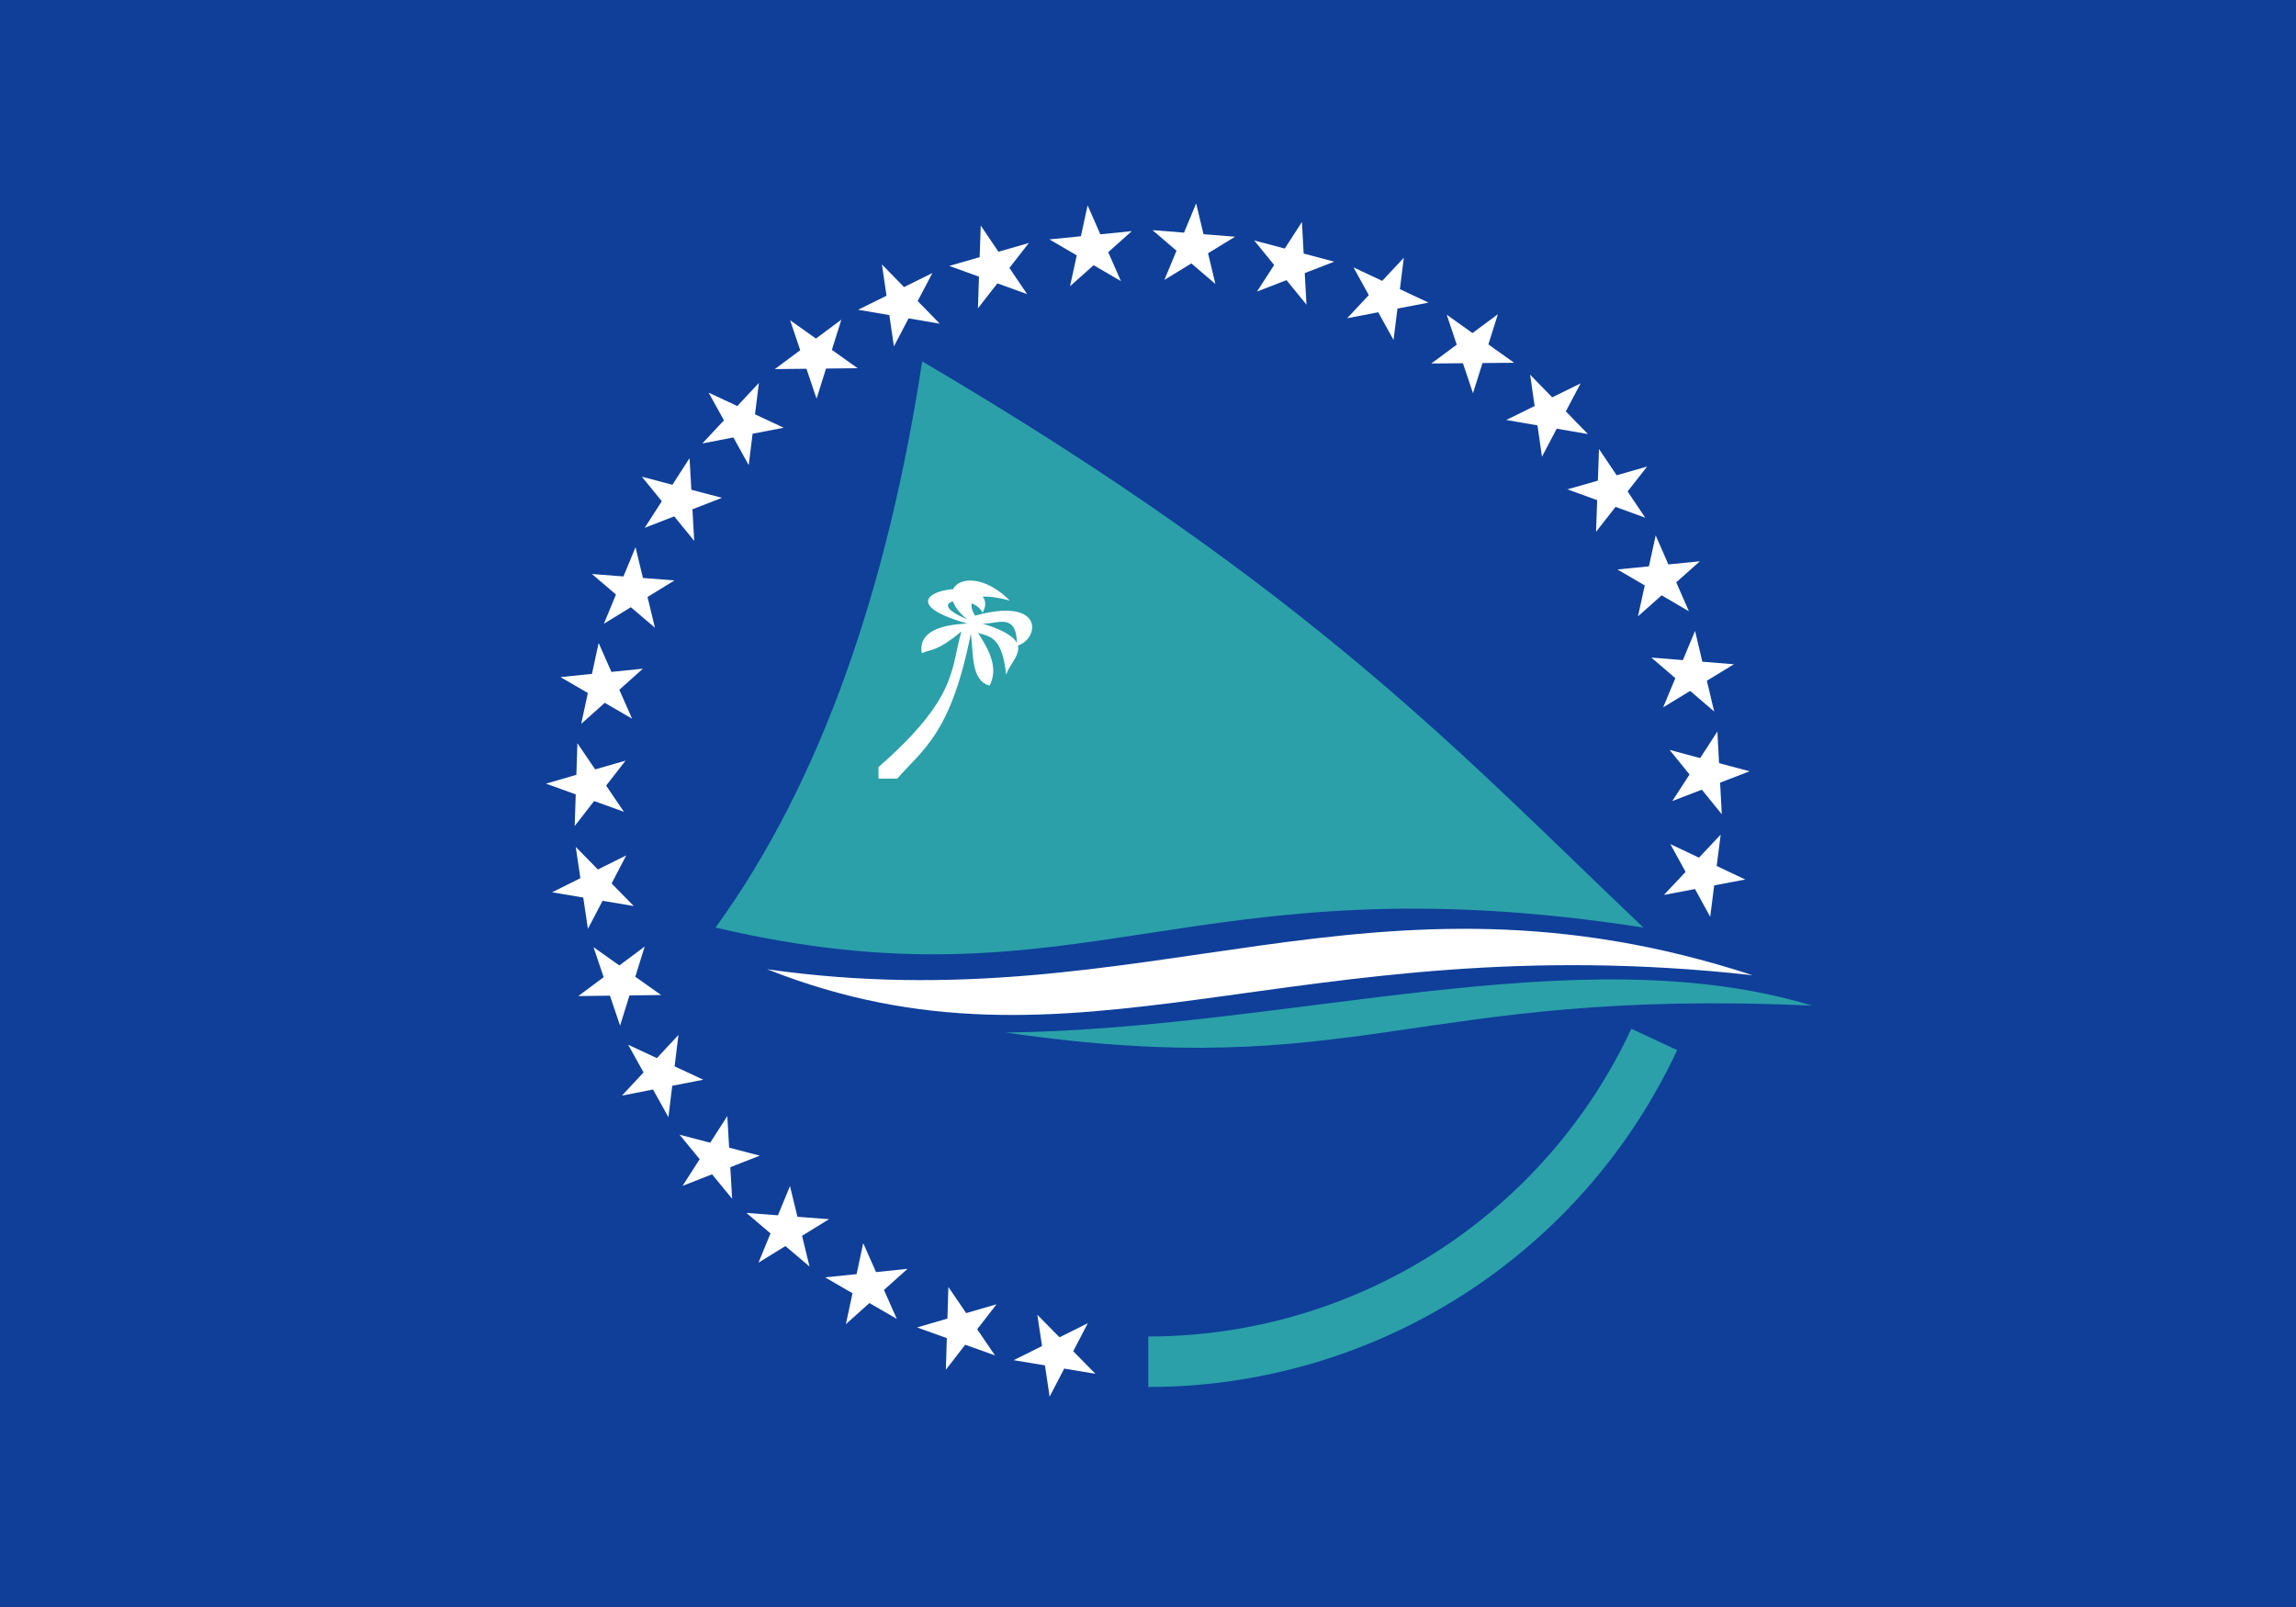<?xml version="1.0" encoding="UTF-8" standalone="no"?>
<!-- Created with Inkscape (http://www.inkscape.org/) -->
<svg
   xmlns:dc="http://purl.org/dc/elements/1.1/"
   xmlns:cc="http://web.resource.org/cc/"
   xmlns:rdf="http://www.w3.org/1999/02/22-rdf-syntax-ns#"
   xmlns:svg="http://www.w3.org/2000/svg"
   xmlns="http://www.w3.org/2000/svg"
   xmlns:xlink="http://www.w3.org/1999/xlink"
   xmlns:sodipodi="http://inkscape.sourceforge.net/DTD/sodipodi-0.dtd"
   xmlns:inkscape="http://www.inkscape.org/namespaces/inkscape"
   width="1000"
   height="700"
   id="svg2"
   sodipodi:version="0.32"
   inkscape:version="0.43"
   version="1.0"
   sodipodi:docbase="C:\Documents and Settings\David Nelson\Archives\Svg"
   sodipodi:docname="Flag_of_the_Pacific_Community.svg">
  <defs
     id="defs4" />
  <sodipodi:namedview
     id="base"
     pagecolor="#ffffff"
     bordercolor="#666666"
     borderopacity="1.0"
     inkscape:pageopacity="0.0"
     inkscape:pageshadow="2"
     inkscape:zoom="0.53285714"
     inkscape:cx="500"
     inkscape:cy="350"
     inkscape:document-units="px"
     inkscape:current-layer="layer1"
     inkscape:window-width="756"
     inkscape:window-height="540"
     inkscape:window-x="29"
     inkscape:window-y="82" />
  <g
     inkscape:label="Layer 1"
     inkscape:groupmode="layer"
     id="layer1">
    <rect
       style="fill:#0f3f99;fill-opacity:1;fill-rule:nonzero;stroke:none;stroke-width:1;stroke-miterlimit:4;stroke-dasharray:none;stroke-opacity:1"
       id="rect2390"
       width="1000"
       height="700"
       x="0"
       y="-7.6293945e-006" />
    <g
       id="g1844">
      <path
         transform="matrix(1.114,0.142,-0.142,1.114,-35.922,-122.041)"
         d="M 760.054,356.568 L 748.383,360.361 L 748.383,372.632 L 741.17,362.705 L 729.499,366.496 L 736.712,356.568 L 729.499,346.641 L 741.17,350.432 L 748.383,340.505 L 748.383,352.776 L 760.054,356.568 z "
         inkscape:randomized="0"
         inkscape:rounded="0"
         inkscape:flatsided="false"
         sodipodi:arg2="0.62831853"
         sodipodi:arg1="0"
         sodipodi:r2="6.4520102"
         sodipodi:r1="16.890079"
         sodipodi:cy="356.56836"
         sodipodi:cx="743.16351"
         sodipodi:sides="5"
         id="path2280"
         style="fill:#ffffff;fill-opacity:1;fill-rule:nonzero;stroke:none;stroke-opacity:1"
         sodipodi:type="star" />
      <use
         height="700"
         width="1000"
         transform="matrix(0.984,-0.179,0.179,0.984,-54.521,95.061)"
         id="use2326"
         xlink:href="#path2280"
         y="0"
         x="0" />
      <use
         x="0"
         y="0"
         xlink:href="#path2280"
         id="use2328"
         transform="matrix(0.858,-0.514,0.514,0.858,-108.756,306.506)"
         width="1000"
         height="700" />
      <use
         height="700"
         width="1000"
         transform="matrix(0.936,-0.352,0.352,0.936,-91.167,198.34)"
         id="use2330"
         xlink:href="#path2280"
         y="0"
         x="0" />
      <use
         x="0"
         y="0"
         xlink:href="#path2280"
         id="use2332"
         transform="matrix(0.623,-0.783,0.783,0.623,-85.127,523.512)"
         width="1000"
         height="700" />
      <use
         height="700"
         width="1000"
         transform="matrix(0.307,-0.952,0.952,0.307,13.342,718.329)"
         id="use2334"
         xlink:href="#path2280"
         y="0"
         x="0" />
      <use
         x="0"
         y="0"
         xlink:href="#path2280"
         id="use2336"
         transform="matrix(0.473,-0.881,0.881,0.473,-44.672,625.358)"
         width="1000"
         height="700" />
      <use
         height="700"
         width="1000"
         transform="matrix(0.752,-0.659,0.659,0.752,-106.721,416.074)"
         id="use2338"
         xlink:href="#path2280"
         y="0"
         x="0" />
      <use
         x="0"
         y="0"
         xlink:href="#path2280"
         id="use2340"
         transform="matrix(-4.710624e-2,-0.999,0.999,-4.710624e-2,174.06,866.044)"
         width="1000"
         height="700" />
      <use
         height="700"
         width="1000"
         transform="matrix(-0.396,-0.918,0.918,-0.396,376.474,947.767)"
         id="use2342"
         xlink:href="#path2280"
         y="0"
         x="0" />
      <use
         x="0"
         y="0"
         xlink:href="#path2280"
         id="use2344"
         transform="matrix(-0.225,-0.974,0.974,-0.225,271.585,916.027)"
         width="1000"
         height="700" />
      <use
         height="700"
         width="1000"
         transform="matrix(-0.693,-0.721,0.721,-0.693,594.699,953.047)"
         id="use2346"
         xlink:href="#path2280"
         y="0"
         x="0" />
      <use
         x="0"
         y="0"
         xlink:href="#path2280"
         id="use2348"
         transform="matrix(-0.903,-0.431,0.431,-0.903,800.828,881.208)"
         width="1000"
         height="700" />
      <use
         height="700"
         width="1000"
         transform="matrix(-0.811,-0.585,0.585,-0.811,701.001,926.416)"
         id="use2350"
         xlink:href="#path2280"
         y="0"
         x="0" />
      <use
         x="0"
         y="0"
         xlink:href="#path2280"
         id="use2352"
         transform="matrix(-0.553,-0.833,0.833,-0.553,485.349,960.241)"
         width="1000"
         height="700" />
      <use
         height="700"
         width="1000"
         transform="matrix(0.132,-0.991,0.991,0.132,87.045,799.43)"
         id="use2354"
         xlink:href="#path2280"
         y="0"
         x="0" />
      <use
         height="700"
         width="1000"
         transform="matrix(-0.996,-8.541715e-2,8.541715e-2,-0.996,968.503,741.439)"
         id="use2364"
         xlink:href="#path2280"
         y="0"
         x="0" />
      <use
         x="0"
         y="0"
         xlink:href="#path2280"
         id="use2366"
         transform="matrix(-0.963,0.271,-0.271,-0.963,1076.278,551.611)"
         width="1000"
         height="700" />
      <use
         height="700"
         width="1000"
         transform="matrix(-0.996,9.410814e-2,-9.410814e-2,-0.996,1030.944,651.382)"
         id="use2368"
         xlink:href="#path2280"
         y="0"
         x="0" />
      <use
         x="0"
         y="0"
         xlink:href="#path2280"
         id="use2370"
         transform="matrix(-0.806,0.592,-0.592,-0.806,1110.373,336.002)"
         width="1000"
         height="700" />
      <use
         height="700"
         width="1000"
         transform="matrix(-0.546,0.838,-0.838,-0.546,1066.427,122.182)"
         id="use2372"
         xlink:href="#path2280"
         y="0"
         x="0" />
      <use
         x="0"
         y="0"
         xlink:href="#path2280"
         id="use2374"
         transform="matrix(-0.687,0.727,-0.727,-0.687,1098.035,227.111)"
         width="1000"
         height="700" />
      <use
         height="700"
         width="1000"
         transform="matrix(-0.899,0.438,-0.438,-0.899,1103.041,445.343)"
         id="use2376"
         xlink:href="#path2280"
         y="0"
         x="0" />
      <use
         x="0"
         y="0"
         xlink:href="#path2280"
         id="use2378"
         transform="matrix(-0.965,-0.262,0.262,-0.965,890.964,818.88)"
         width="1000"
         height="700" />
      <use
         height="700"
         width="1000"
         transform="matrix(-0.388,0.922,-0.922,-0.388,1016.567,24.595)"
         id="use2380"
         xlink:href="#path2280"
         y="0"
         x="0" />
      <use
         x="0"
         y="0"
         xlink:href="#path2280"
         id="use2382"
         transform="matrix(-3.838821e-2,0.999,-0.999,-3.838821e-2,869.054,-136.308)"
         width="1000"
         height="700" />
      <use
         height="700"
         width="1000"
         transform="matrix(-0.216,0.976,-0.976,-0.216,950.061,-62.504)"
         id="use2384"
         xlink:href="#path2280"
         y="0"
         x="0" />
      <path
         sodipodi:open="true"
         sodipodi:end="1.5707963"
         sodipodi:start="0.43633231"
         transform="matrix(3.451,0,0,3.451,-1159.047,-889.26)"
         d="M 544.636,388.88 A 70.459,70.459 0 0 1 480.779,429.562"
         sodipodi:ry="70.458923"
         sodipodi:rx="70.458923"
         sodipodi:cy="359.10315"
         sodipodi:cx="480.77856"
         id="path2388"
         style="fill:none;fill-opacity:1;fill-rule:nonzero;stroke:#2ba0a9;stroke-width:6.375;stroke-miterlimit:4;stroke-dasharray:none;stroke-opacity:1"
         sodipodi:type="arc" />
    </g>
    <g
       id="g2300">
      <path
         sodipodi:nodetypes="cccc"
         id="path2270"
         d="M 715.785,404.039 C 517.058,373.176 472.303,441.752 311.651,404.039 C 358.178,339.892 386.81,254.676 401.651,157.404 C 572.837,258.114 637.602,329.901 715.785,404.039 z "
         style="fill:#2ba0a9;fill-opacity:1;fill-rule:evenodd;stroke:none;stroke-width:1px;stroke-linecap:butt;stroke-linejoin:miter;stroke-opacity:1" />
      <path
         sodipodi:nodetypes="ccc"
         id="path2272"
         d="M 334.151,422.212 C 500.125,445.826 596.426,370.318 763.381,424.808 C 562.519,402.467 468.848,475.465 334.151,422.212 z "
         style="fill:#ffffff;fill-opacity:1;fill-rule:evenodd;stroke:none;stroke-width:1px;stroke-linecap:butt;stroke-linejoin:miter;stroke-opacity:1" />
      <path
         sodipodi:nodetypes="ccc"
         id="path2274"
         d="M 437.978,449.772 C 561.774,448.174 688.087,407.316 789.211,438.052 C 614.07,430.105 592.299,472.129 437.978,449.772 z "
         style="fill:#2ba0a9;fill-opacity:1;fill-rule:evenodd;stroke:none;stroke-width:1px;stroke-linecap:butt;stroke-linejoin:miter;stroke-opacity:1" />
      <path
         sodipodi:nodetypes="ccccccccccccccccc"
         id="path1395"
         d="M 424.716,268.173 C 454.805,259.809 453.049,278.283 442.932,281.363 C 443.071,264.152 431.824,273.984 425.973,271 C 454.199,279.261 440.354,286.443 438.221,293.926 C 436.427,276.982 430.99,277.342 425.973,275.71 C 431.325,283.801 434.798,291.378 430.998,298.637 C 422.737,296.441 424.064,284.468 422.832,276.025 C 414.139,319.828 401.879,326.376 390.798,339.15 L 382.633,339.15 L 382.633,334.125 C 417.492,303.634 413.925,291.346 418.749,275.082 C 407.887,283.965 406.214,282.511 401.476,284.504 C 400.471,279.274 402.848,272.362 421.262,271.628 C 375.183,258.481 438.191,247.865 427.953,266.936 C 423.999,258.151 400.805,261.341 421.053,269.647 C 404.662,256.085 422.334,244.17 439.791,261.578 C 418.557,255.996 422.961,265.707 424.716,268.173 z "
         style="fill:#ffffff;fill-opacity:1;fill-rule:nonzero;stroke:none;stroke-width:1px;stroke-linecap:butt;stroke-linejoin:miter;stroke-opacity:1" />
    </g>
  </g>
</svg>
